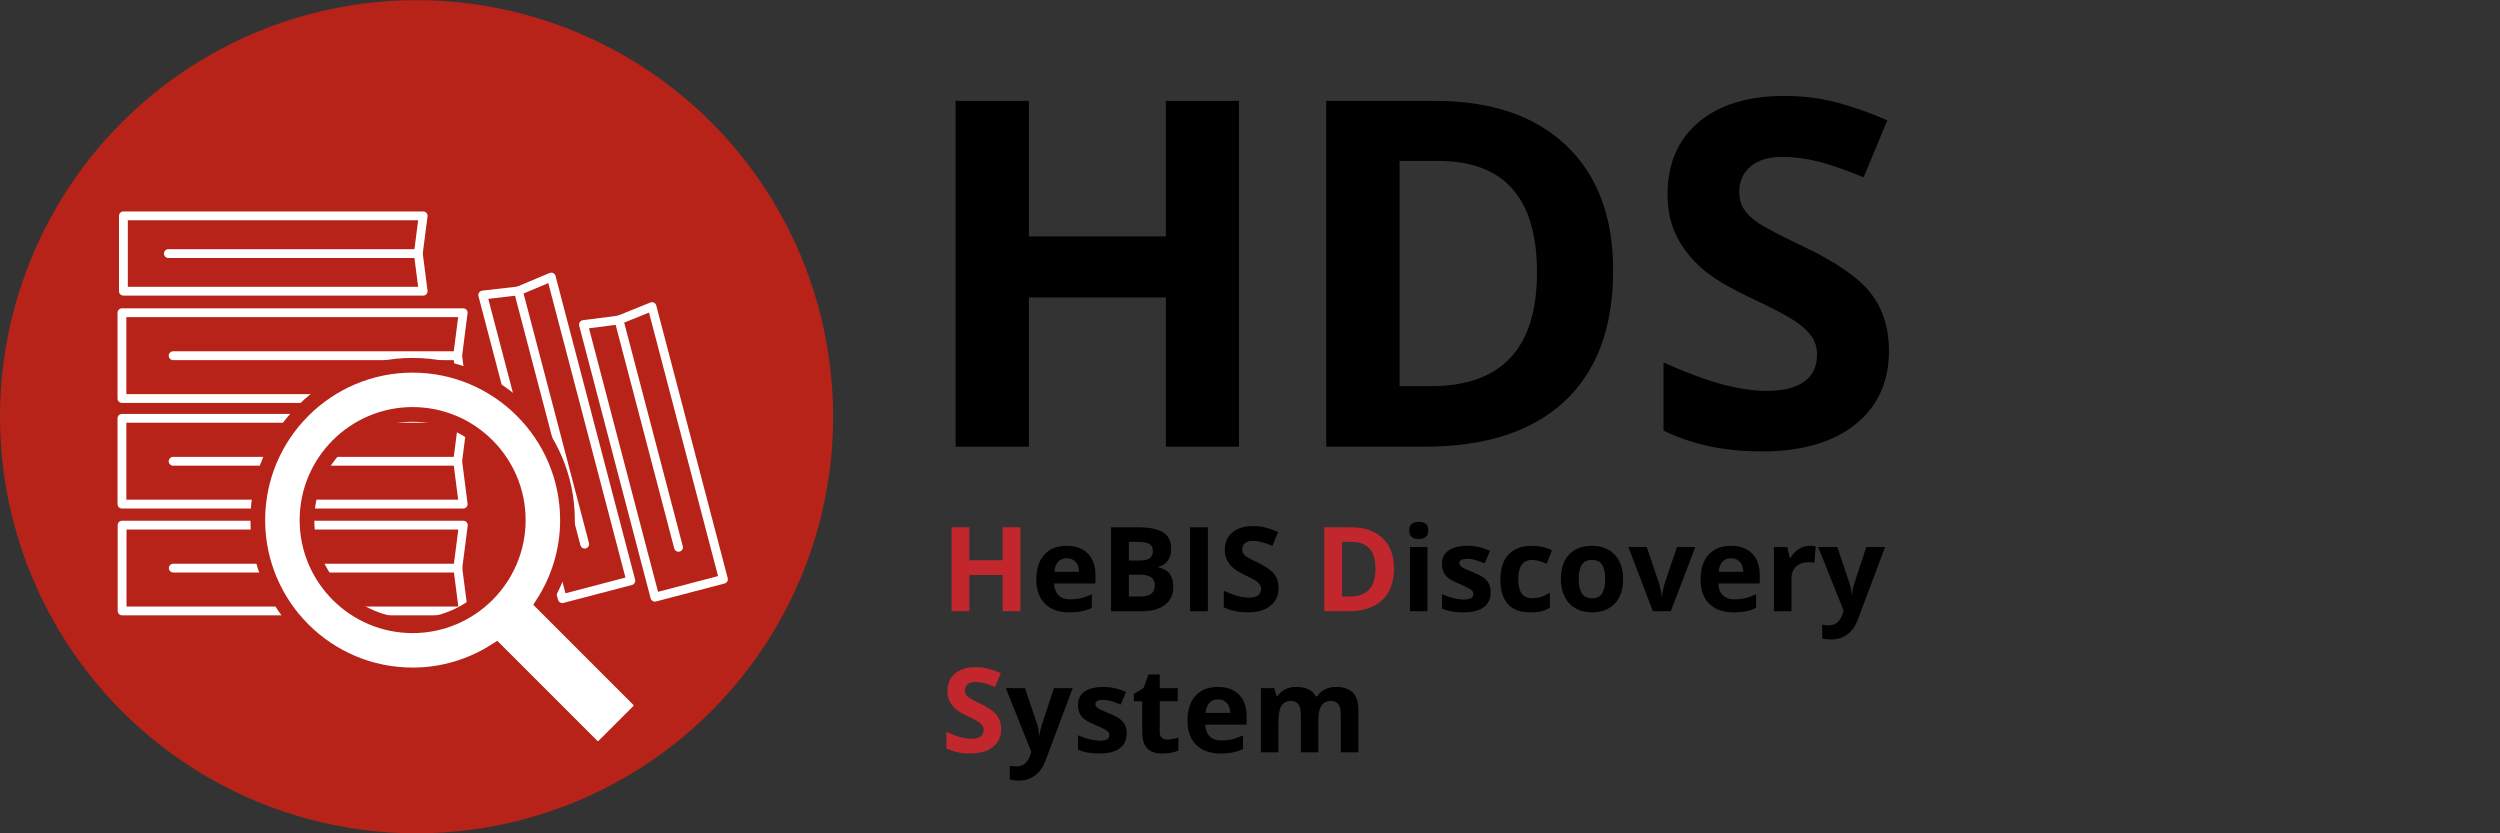 <?xml version="1.0" encoding="utf-8"?>
<!-- Generator: Adobe Illustrator 15.0.2, SVG Export Plug-In . SVG Version: 6.00 Build 0)  -->
<!DOCTYPE svg PUBLIC "-//W3C//DTD SVG 1.1//EN" "http://www.w3.org/Graphics/SVG/1.1/DTD/svg11.dtd">
<svg version="1.1" id="Ebene_1" xmlns="http://www.w3.org/2000/svg" xmlns:xlink="http://www.w3.org/1999/xlink" x="0px" y="0px"
	 width="850.39px" height="283.46px" viewBox="0 0 850.39 283.46" enable-background="new 0 0 850.39 283.46" xml:space="preserve">
<rect x="0" y="0" width="850.39" height="283.46" fill="#333333" stroke="none"/>
<circle fill="#B72318" cx="141.699" cy="141.76" r="141.699"/>
<path fill="#B72318" stroke="#000000" stroke-miterlimit="10" d="M74.231,104.916"/>
<g>
	<path fill="none" stroke="#FFFFFF" stroke-width="3" stroke-linecap="round" stroke-linejoin="round" stroke-miterlimit="10" d="
		M41.531,207.812v-29.181h116.074l-1.875,14.589l1.875,14.592H41.531z"/>
	
		<line fill="none" stroke="#FFFFFF" stroke-width="3" stroke-linecap="round" stroke-linejoin="round" stroke-miterlimit="10" x1="58.939" y1="193.247" x2="155.735" y2="193.247"/>
</g>
<g>
	<path fill="none" stroke="#FFFFFF" stroke-width="3" stroke-linecap="round" stroke-linejoin="round" stroke-miterlimit="10" d="
		M214.582,197.531l-23.314,6.11l-27.066-103.289l12.093-1.386l11.221-4.723L214.582,197.531z"/>
	
		<line fill="none" stroke="#FFFFFF" stroke-width="3" stroke-linecap="round" stroke-linejoin="round" stroke-miterlimit="10" x1="198.885" y1="185.091" x2="176.313" y2="98.957"/>
</g>
<g>
	<path fill="none" stroke="#FFFFFF" stroke-width="3" stroke-linecap="round" stroke-linejoin="round" stroke-miterlimit="10" d="
		M41.479,171.476v-29.181h116.074l-1.875,14.588l1.875,14.593H41.479z"/>
	
		<line fill="none" stroke="#FFFFFF" stroke-width="3" stroke-linecap="round" stroke-linejoin="round" stroke-miterlimit="10" x1="58.887" y1="156.91" x2="155.683" y2="156.91"/>
</g>
<g>
	<path fill="none" stroke="#FFFFFF" stroke-width="3" stroke-linecap="round" stroke-linejoin="round" stroke-miterlimit="10" d="
		M41.479,135.556v-29.181h116.074l-1.875,14.589l1.875,14.592H41.479z"/>
	
		<line fill="none" stroke="#FFFFFF" stroke-width="3" stroke-linecap="round" stroke-linejoin="round" stroke-miterlimit="10" x1="58.887" y1="120.991" x2="155.683" y2="120.991"/>
</g>
<g id="search_1_">
	<g id="search">
		<path fill="#FFFFFF" stroke="#B72318" stroke-width="5" stroke-miterlimit="10" d="M217.198,237.993l-32.607-32.616
			c5.303-8.218,8.439-17.971,8.439-28.463c0-29.038-23.64-52.663-52.675-52.663c-29.048,0-52.664,23.625-52.664,52.663
			c0,29.047,23.621,52.664,52.664,52.664c10.486,0,20.239-3.114,28.463-8.419l32.603,32.601c1.083,1.092,2.875,1.092,3.951,0
			l11.825-11.824C218.294,240.853,218.294,239.076,217.198,237.993z M104.422,176.914c0-19.816,16.121-35.945,35.937-35.945
			c19.821,0,35.935,16.129,35.935,35.945c0,19.817-16.114,35.938-35.935,35.938C120.541,212.852,104.422,196.731,104.422,176.914z"
			/>
	</g>
</g>
<g>
	<path fill="none" stroke="#FFFFFF" stroke-width="3" stroke-linecap="round" stroke-linejoin="round" stroke-miterlimit="10" d="
		M246.082,197.031l-23.314,6.11l-24.301-92.736l12.048-1.557l11.266-4.553L246.082,197.031z"/>
	
		<line fill="none" stroke="#FFFFFF" stroke-width="3" stroke-linecap="round" stroke-linejoin="round" stroke-miterlimit="10" x1="230.8" y1="186.174" x2="210.534" y2="108.84"/>
</g>
<g>
	<path fill="none" stroke="#FFFFFF" stroke-width="3" stroke-linecap="round" stroke-linejoin="round" stroke-miterlimit="10" d="
		M41.979,99.056V73.423h101.96l-1.646,12.815l1.646,12.817H41.979z"/>
	
		<line fill="none" stroke="#FFFFFF" stroke-width="3" stroke-linecap="round" stroke-linejoin="round" stroke-miterlimit="10" x1="57.27" y1="86.261" x2="142.296" y2="86.261"/>
</g>
<g>
	<path d="M421.437,151.947h-24.862v-50.771h-46.587v50.771h-24.943V34.314h24.943v46.104h46.587V34.314h24.862V151.947z"/>
	<path d="M548.727,92.004c0,19.365-5.512,34.196-16.535,44.495c-11.023,10.3-26.941,15.448-47.754,15.448h-33.311V34.314h36.932
		c19.202,0,34.115,5.069,44.736,15.207S548.727,73.82,548.727,92.004z M522.817,92.648c0-25.265-11.157-37.897-33.472-37.897H476.07
		v76.599h10.701C510.802,131.35,522.817,118.45,522.817,92.648z"/>
	<path d="M642.543,119.281c0,10.621-3.821,18.989-11.465,25.104c-7.645,6.115-18.279,9.172-31.903,9.172
		c-12.552,0-23.655-2.359-33.311-7.08v-23.173c7.938,3.54,14.656,6.035,20.155,7.483c5.498,1.448,10.526,2.172,15.087,2.172
		c5.471,0,9.667-1.046,12.592-3.138c2.923-2.092,4.385-5.202,4.385-9.333c0-2.306-0.644-4.358-1.931-6.155
		c-1.287-1.797-3.179-3.527-5.673-5.19c-2.494-1.662-7.577-4.317-15.247-7.966c-7.188-3.379-12.58-6.624-16.173-9.735
		c-3.594-3.11-6.465-6.731-8.609-10.862c-2.146-4.13-3.218-8.958-3.218-14.483c0-10.406,3.526-18.586,10.58-24.541
		c7.053-5.954,16.803-8.931,29.248-8.931c6.114,0,11.948,0.724,17.5,2.172s11.357,3.487,17.42,6.115l-8.047,19.391
		c-6.275-2.575-11.465-4.371-15.568-5.391c-4.104-1.019-8.141-1.529-12.109-1.529c-4.721,0-8.342,1.1-10.862,3.299
		c-2.522,2.2-3.782,5.069-3.782,8.609c0,2.2,0.51,4.117,1.529,5.753c1.018,1.637,2.641,3.218,4.867,4.747
		c2.226,1.529,7.496,4.278,15.811,8.247c10.996,5.258,18.533,10.528,22.61,15.811C640.504,105.133,642.543,111.61,642.543,119.281z"
		/>
</g>
<g>
	<path fill="#C1272D" d="M347.093,207.909h-6.035v-12.324H329.75v12.324h-6.055v-28.555h6.055v11.191h11.309v-11.191h6.035V207.909z
		"/>
	<path d="M363.714,208.3c-3.516,0-6.263-0.97-8.242-2.91c-1.979-1.94-2.969-4.688-2.969-8.242c0-3.659,0.915-6.487,2.744-8.486
		c1.829-1.999,4.358-2.998,7.588-2.998c3.086,0,5.488,0.879,7.207,2.637s2.578,4.187,2.578,7.285v2.891h-14.082
		c0.065,1.692,0.566,3.015,1.504,3.965s2.252,1.426,3.945,1.426c1.315,0,2.559-0.137,3.73-0.41s2.396-0.71,3.672-1.309v4.609
		c-1.042,0.521-2.155,0.908-3.34,1.162C366.865,208.173,365.42,208.3,363.714,208.3z M362.875,189.901
		c-1.263,0-2.253,0.4-2.969,1.201c-0.716,0.801-1.126,1.937-1.23,3.408h8.359c-0.026-1.472-0.41-2.607-1.152-3.408
		S364.137,189.901,362.875,189.901z"/>
	<path d="M377.933,179.354h8.887c4.049,0,6.989,0.576,8.818,1.729c1.829,1.152,2.744,2.985,2.744,5.498
		c0,1.706-0.4,3.105-1.201,4.199s-1.865,1.751-3.193,1.973v0.195c1.81,0.403,3.115,1.159,3.916,2.266s1.201,2.578,1.201,4.414
		c0,2.604-0.941,4.636-2.822,6.094c-1.882,1.458-4.437,2.188-7.666,2.188h-10.684V179.354z M383.988,190.663h3.516
		c1.641,0,2.829-0.254,3.564-0.762c0.735-0.508,1.104-1.348,1.104-2.52c0-1.094-0.4-1.878-1.201-2.354s-2.067-0.713-3.799-0.713
		h-3.184V190.663z M383.988,195.468v7.441h3.945c1.667,0,2.897-0.319,3.691-0.957c0.794-0.638,1.191-1.614,1.191-2.93
		c0-2.37-1.693-3.555-5.078-3.555H383.988z"/>
	<path d="M404.808,207.909v-28.555h6.055v28.555H404.808z"/>
	<path d="M434.906,199.979c0,2.578-0.928,4.609-2.783,6.094s-4.438,2.227-7.745,2.227c-3.047,0-5.742-0.573-8.086-1.719v-5.625
		c1.927,0.859,3.558,1.465,4.893,1.816c1.334,0.352,2.555,0.527,3.662,0.527c1.329,0,2.346-0.254,3.057-0.762
		c0.709-0.508,1.064-1.263,1.064-2.266c0-0.56-0.156-1.058-0.469-1.494s-0.771-0.856-1.377-1.26s-1.84-1.048-3.702-1.934
		c-1.745-0.82-3.054-1.608-3.926-2.363c-0.873-0.755-1.569-1.634-2.09-2.637c-0.521-1.003-0.781-2.175-0.781-3.516
		c0-2.526,0.856-4.512,2.568-5.957c1.712-1.445,4.079-2.168,7.1-2.168c1.484,0,2.9,0.176,4.248,0.527s2.756,0.847,4.229,1.484
		l-1.953,4.707c-1.523-0.625-2.783-1.062-3.779-1.309s-1.977-0.371-2.939-0.371c-1.146,0-2.025,0.267-2.637,0.801
		c-0.612,0.534-0.918,1.23-0.918,2.09c0,0.534,0.124,0.999,0.371,1.396c0.247,0.397,0.641,0.781,1.182,1.152
		c0.54,0.371,1.819,1.038,3.838,2.002c2.668,1.276,4.498,2.556,5.488,3.838C434.41,196.545,434.906,198.117,434.906,199.979z"/>
	<path fill="#C1272D" d="M474.164,193.358c0,4.7-1.338,8.301-4.014,10.801s-6.541,3.75-11.592,3.75h-8.086v-28.555h8.965
		c4.66,0,8.281,1.23,10.859,3.691S474.164,188.944,474.164,193.358z M467.875,193.515c0-6.133-2.709-9.199-8.125-9.199h-3.223
		v18.594h2.598C464.957,202.909,467.875,199.777,467.875,193.515z"/>
	<path d="M479.359,180.429c0-1.94,1.08-2.91,3.242-2.91c2.16,0,3.242,0.97,3.242,2.91c0,0.925-0.271,1.644-0.811,2.158
		c-0.541,0.515-1.352,0.771-2.432,0.771C480.439,183.358,479.359,182.382,479.359,180.429z M485.57,207.909h-5.957v-21.836h5.957
		V207.909z"/>
	<path d="M507.055,201.425c0,2.239-0.779,3.945-2.334,5.117c-1.557,1.172-3.885,1.758-6.982,1.758c-1.59,0-2.943-0.107-4.062-0.322
		c-1.121-0.215-2.168-0.53-3.145-0.947v-4.922c1.105,0.521,2.354,0.957,3.74,1.309s2.607,0.527,3.662,0.527
		c2.16,0,3.242-0.625,3.242-1.875c0-0.469-0.145-0.85-0.43-1.143c-0.287-0.293-0.781-0.625-1.484-0.996s-1.641-0.804-2.812-1.299
		c-1.68-0.703-2.914-1.354-3.701-1.953c-0.789-0.599-1.361-1.286-1.719-2.061c-0.359-0.774-0.537-1.729-0.537-2.861
		c0-1.94,0.752-3.44,2.256-4.502s3.635-1.592,6.396-1.592c2.629,0,5.188,0.573,7.676,1.719l-1.797,4.297
		c-1.094-0.469-2.117-0.853-3.066-1.152c-0.951-0.3-1.922-0.449-2.91-0.449c-1.758,0-2.637,0.476-2.637,1.426
		c0,0.534,0.283,0.996,0.85,1.387s1.807,0.97,3.721,1.738c1.705,0.69,2.955,1.335,3.75,1.934c0.793,0.599,1.379,1.289,1.758,2.07
		C506.865,199.413,507.055,200.344,507.055,201.425z"/>
	<path d="M520.57,208.3c-6.797,0-10.195-3.73-10.195-11.191c0-3.711,0.924-6.546,2.773-8.506c1.848-1.96,4.498-2.939,7.949-2.939
		c2.525,0,4.791,0.495,6.797,1.484l-1.758,4.609c-0.938-0.378-1.811-0.687-2.617-0.928c-0.809-0.241-1.615-0.361-2.422-0.361
		c-3.1,0-4.648,2.2-4.648,6.602c0,4.271,1.549,6.406,4.648,6.406c1.145,0,2.207-0.153,3.184-0.459s1.953-0.784,2.93-1.436v5.098
		c-0.965,0.612-1.938,1.035-2.92,1.27C523.307,208.183,522.066,208.3,520.57,208.3z"/>
	<path d="M552.113,196.952c0,3.555-0.938,6.335-2.812,8.34s-4.486,3.008-7.832,3.008c-2.098,0-3.945-0.459-5.547-1.377
		s-2.832-2.236-3.691-3.955s-1.289-3.724-1.289-6.016c0-3.567,0.93-6.341,2.793-8.32c1.861-1.979,4.479-2.969,7.852-2.969
		c2.096,0,3.945,0.456,5.547,1.367s2.832,2.22,3.691,3.926S552.113,194.66,552.113,196.952z M537.016,196.952
		c0,2.161,0.354,3.796,1.064,4.902c0.709,1.106,1.865,1.66,3.467,1.66c1.588,0,2.73-0.55,3.428-1.65
		c0.695-1.101,1.045-2.737,1.045-4.912c0-2.161-0.352-3.782-1.055-4.863s-1.855-1.621-3.457-1.621c-1.59,0-2.734,0.537-3.438,1.611
		S537.016,194.777,537.016,196.952z"/>
	<path d="M562.23,207.909l-8.32-21.836h6.23l4.219,12.441c0.469,1.575,0.762,3.066,0.879,4.473h0.117
		c0.064-1.25,0.357-2.741,0.879-4.473l4.199-12.441h6.23l-8.32,21.836H562.23z"/>
	<path d="M589.672,208.3c-3.516,0-6.264-0.97-8.242-2.91c-1.98-1.94-2.969-4.688-2.969-8.242c0-3.659,0.914-6.487,2.744-8.486
		c1.828-1.999,4.357-2.998,7.588-2.998c3.086,0,5.488,0.879,7.207,2.637s2.578,4.187,2.578,7.285v2.891h-14.082
		c0.064,1.692,0.566,3.015,1.504,3.965s2.252,1.426,3.945,1.426c1.314,0,2.559-0.137,3.73-0.41s2.395-0.71,3.672-1.309v4.609
		c-1.043,0.521-2.156,0.908-3.34,1.162C592.822,208.173,591.377,208.3,589.672,208.3z M588.832,189.901
		c-1.264,0-2.254,0.4-2.969,1.201c-0.717,0.801-1.127,1.937-1.23,3.408h8.359c-0.027-1.472-0.41-2.607-1.152-3.408
		S590.094,189.901,588.832,189.901z"/>
	<path d="M615.609,185.663c0.807,0,1.477,0.059,2.012,0.176l-0.449,5.586c-0.482-0.13-1.068-0.195-1.758-0.195
		c-1.902,0-3.383,0.488-4.443,1.465c-1.062,0.977-1.592,2.344-1.592,4.102v11.113h-5.957v-21.836h4.512l0.879,3.672h0.293
		c0.676-1.224,1.592-2.21,2.744-2.959S614.254,185.663,615.609,185.663z"/>
	<path d="M618.461,186.073h6.523l4.121,12.285c0.352,1.067,0.592,2.331,0.723,3.789h0.117c0.143-1.341,0.422-2.604,0.84-3.789
		l4.043-12.285h6.387l-9.238,24.629c-0.848,2.278-2.055,3.984-3.623,5.117c-1.57,1.133-3.402,1.699-5.498,1.699
		c-1.029,0-2.039-0.11-3.027-0.332v-4.727c0.715,0.169,1.496,0.254,2.344,0.254c1.055,0,1.975-0.322,2.764-0.967
		c0.787-0.645,1.402-1.618,1.846-2.92l0.352-1.074L618.461,186.073z"/>
	<path fill="#C1272D" d="M340.55,247.979c0,2.578-0.928,4.609-2.783,6.094s-4.437,2.227-7.744,2.227
		c-3.047,0-5.742-0.573-8.086-1.719v-5.625c1.927,0.859,3.558,1.465,4.893,1.816c1.334,0.352,2.555,0.527,3.662,0.527
		c1.328,0,2.347-0.254,3.057-0.762c0.709-0.508,1.064-1.263,1.064-2.266c0-0.56-0.156-1.058-0.469-1.494s-0.771-0.856-1.377-1.26
		s-1.839-1.048-3.701-1.934c-1.745-0.82-3.054-1.608-3.926-2.363c-0.873-0.755-1.569-1.634-2.09-2.637
		c-0.521-1.003-0.781-2.175-0.781-3.516c0-2.526,0.856-4.512,2.568-5.957c1.712-1.445,4.079-2.168,7.1-2.168
		c1.484,0,2.9,0.176,4.248,0.527s2.757,0.847,4.229,1.484l-1.953,4.707c-1.523-0.625-2.783-1.062-3.779-1.309
		s-1.976-0.371-2.939-0.371c-1.146,0-2.025,0.267-2.637,0.801c-0.612,0.534-0.918,1.23-0.918,2.09c0,0.534,0.124,0.999,0.371,1.396
		c0.247,0.397,0.641,0.781,1.182,1.152c0.54,0.371,1.819,1.038,3.838,2.002c2.669,1.276,4.499,2.556,5.488,3.838
		C340.055,244.545,340.55,246.117,340.55,247.979z"/>
	<path d="M342.132,234.073h6.523l4.121,12.285c0.352,1.067,0.592,2.331,0.723,3.789h0.117c0.143-1.341,0.423-2.604,0.84-3.789
		l4.043-12.285h6.387l-9.238,24.629c-0.847,2.278-2.054,3.984-3.623,5.117c-1.569,1.133-3.402,1.699-5.498,1.699
		c-1.029,0-2.038-0.11-3.027-0.332v-4.727c0.716,0.169,1.497,0.254,2.344,0.254c1.055,0,1.976-0.322,2.764-0.967
		c0.788-0.645,1.403-1.618,1.846-2.92l0.352-1.074L342.132,234.073z"/>
	<path d="M383.246,249.425c0,2.239-0.778,3.945-2.334,5.117c-1.556,1.172-3.884,1.758-6.982,1.758c-1.589,0-2.943-0.107-4.062-0.322
		c-1.12-0.215-2.168-0.53-3.145-0.947v-4.922c1.106,0.521,2.354,0.957,3.74,1.309s2.607,0.527,3.662,0.527
		c2.161,0,3.242-0.625,3.242-1.875c0-0.469-0.144-0.85-0.43-1.143c-0.287-0.293-0.781-0.625-1.484-0.996s-1.641-0.804-2.812-1.299
		c-1.68-0.703-2.914-1.354-3.701-1.953c-0.788-0.599-1.361-1.286-1.719-2.061c-0.358-0.774-0.537-1.729-0.537-2.861
		c0-1.94,0.752-3.44,2.256-4.502s3.636-1.592,6.396-1.592c2.63,0,5.188,0.573,7.676,1.719l-1.797,4.297
		c-1.094-0.469-2.116-0.853-3.066-1.152c-0.951-0.3-1.921-0.449-2.91-0.449c-1.758,0-2.637,0.476-2.637,1.426
		c0,0.534,0.283,0.996,0.85,1.387s1.807,0.97,3.721,1.738c1.706,0.69,2.956,1.335,3.75,1.934c0.794,0.599,1.38,1.289,1.758,2.07
		C383.057,247.413,383.246,248.344,383.246,249.425z"/>
	<path d="M397.093,251.554c1.042,0,2.292-0.228,3.75-0.684v4.434c-1.484,0.664-3.308,0.996-5.469,0.996
		c-2.383,0-4.118-0.603-5.205-1.807c-1.087-1.204-1.631-3.011-1.631-5.42v-10.527h-2.852v-2.52l3.281-1.992l1.719-4.609h3.809v4.648
		h6.113v4.473h-6.113v10.527c0,0.847,0.237,1.472,0.713,1.875C395.684,251.352,396.312,251.554,397.093,251.554z"/>
	<path d="M415.14,256.3c-3.516,0-6.263-0.97-8.242-2.91c-1.979-1.94-2.969-4.688-2.969-8.242c0-3.659,0.915-6.487,2.744-8.486
		c1.829-1.999,4.358-2.998,7.588-2.998c3.086,0,5.488,0.879,7.207,2.637s2.578,4.187,2.578,7.285v2.891h-14.082
		c0.065,1.692,0.566,3.015,1.504,3.965s2.252,1.426,3.945,1.426c1.315,0,2.559-0.137,3.73-0.41s2.396-0.71,3.672-1.309v4.609
		c-1.042,0.521-2.155,0.908-3.34,1.162C418.291,256.173,416.846,256.3,415.14,256.3z M414.3,237.901c-1.263,0-2.253,0.4-2.969,1.201
		c-0.716,0.801-1.126,1.937-1.23,3.408h8.359c-0.026-1.472-0.41-2.607-1.152-3.408S415.563,237.901,414.3,237.901z"/>
	<path d="M448.441,255.909h-5.957v-12.754c0-1.575-0.264-2.757-0.791-3.545s-1.357-1.182-2.49-1.182c-1.523,0-2.631,0.56-3.32,1.68
		c-0.691,1.12-1.035,2.962-1.035,5.527v10.273h-5.957v-21.836h4.551l0.801,2.793h0.332c0.586-1.003,1.432-1.787,2.539-2.354
		c1.105-0.566,2.375-0.85,3.809-0.85c3.268,0,5.48,1.067,6.641,3.203h0.527c0.586-1.016,1.447-1.804,2.588-2.363
		c1.139-0.56,2.424-0.84,3.857-0.84c2.473,0,4.346,0.635,5.615,1.904s1.904,3.304,1.904,6.104v14.238h-5.977v-12.754
		c0-1.575-0.264-2.757-0.791-3.545s-1.357-1.182-2.49-1.182c-1.459,0-2.549,0.521-3.271,1.562s-1.084,2.695-1.084,4.961V255.909z"/>
</g>
</svg>
